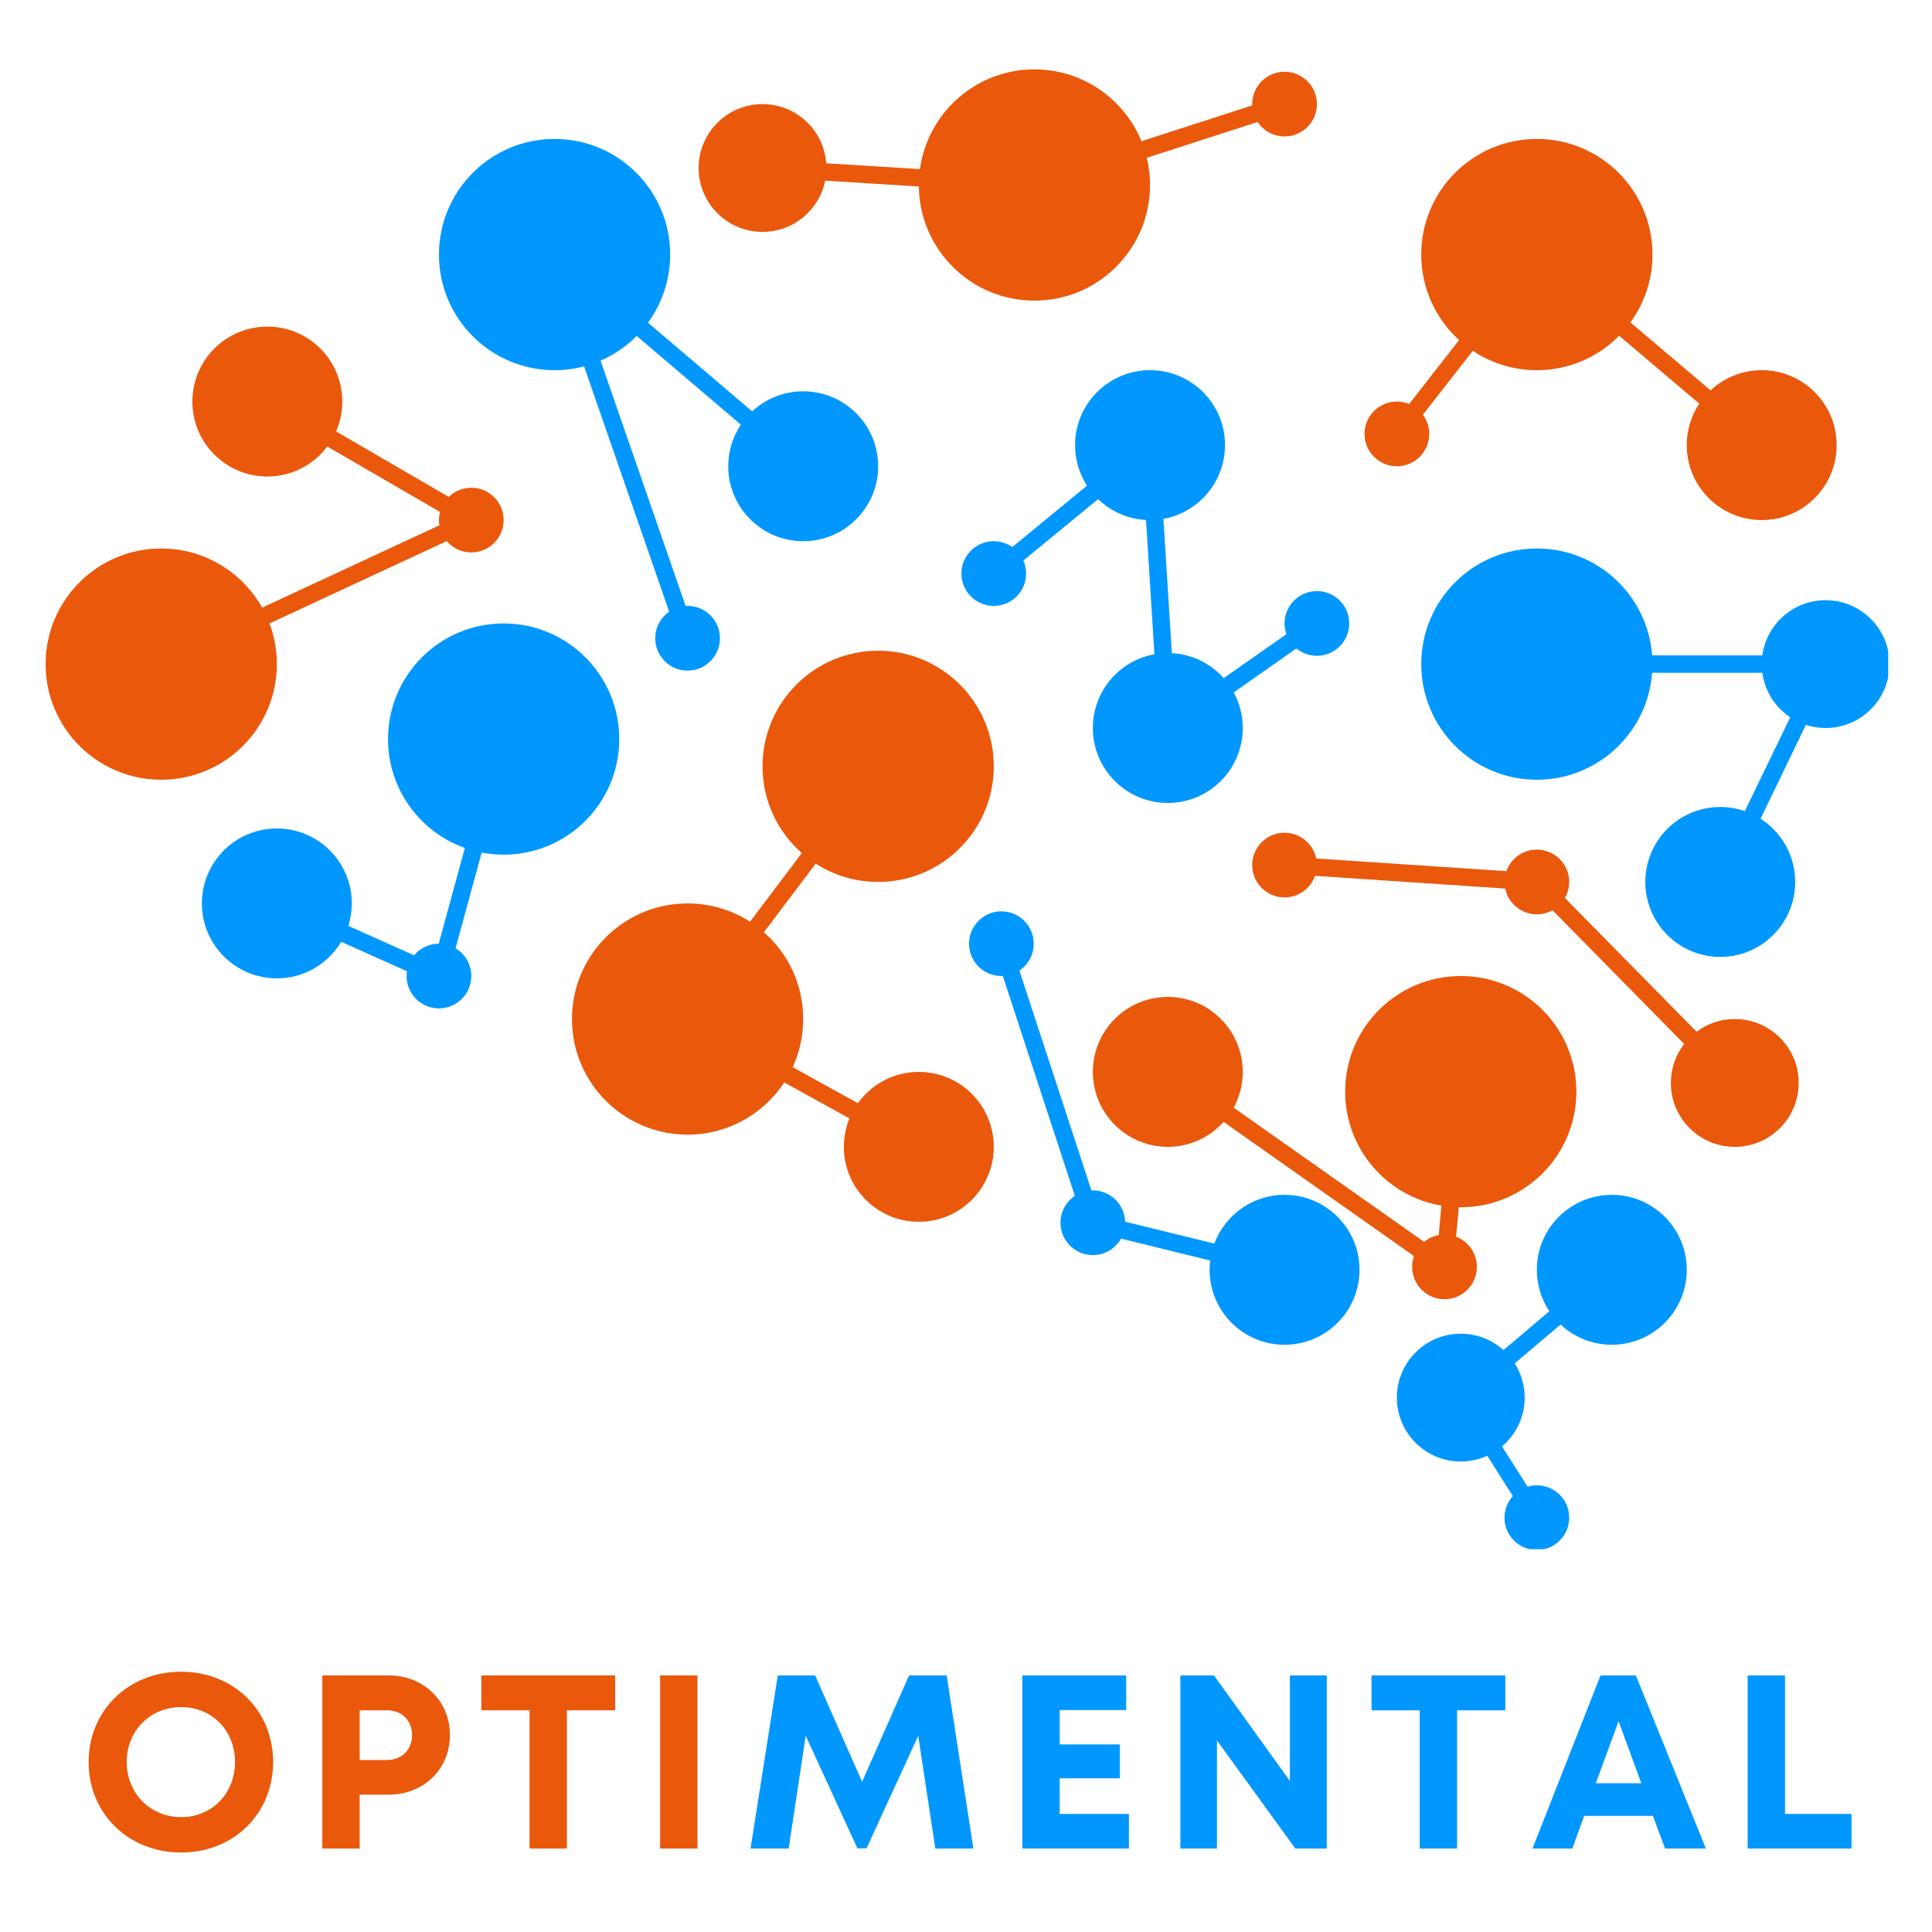 <svg xmlns="http://www.w3.org/2000/svg" xmlns:xlink="http://www.w3.org/1999/xlink" width="500" zoomAndPan="magnify" viewBox="0 0 375 375" height="500" preserveAspectRatio="xMidYMid meet" version="1.0"><defs><g/><clipPath id="502faed4f3"><path d="M 275 106 L 366.496 106 L 366.496 186 L 275 186 Z M 275 106 " clip-rule="nonzero"/></clipPath><clipPath id="85ae931c48"><path d="M 8.746 63 L 98 63 L 98 152 L 8.746 152 Z M 8.746 63 " clip-rule="nonzero"/></clipPath><clipPath id="cfdbb3be42"><path d="M 135 13.453 L 256 13.453 L 256 59 L 135 59 Z M 135 13.453 " clip-rule="nonzero"/></clipPath><clipPath id="f6a3791ecb"><path d="M 271 231 L 328 231 L 328 300.703 L 271 300.703 Z M 271 231 " clip-rule="nonzero"/></clipPath></defs><path fill="#ea580c" d="M 271.129 90.5 C 274.598 90.5 277.41 87.688 277.41 84.219 C 277.41 82.828 276.949 81.543 276.18 80.5 L 285.867 68.09 C 289.43 70.465 293.703 71.852 298.301 71.852 C 304.559 71.852 310.207 69.293 314.277 65.168 L 329.828 78.348 C 328.297 80.656 327.398 83.422 327.398 86.398 C 327.398 94.434 333.91 100.945 341.949 100.945 C 349.98 100.945 356.492 94.434 356.492 86.398 C 356.492 78.367 349.98 71.852 341.949 71.852 C 338.105 71.852 334.621 73.34 332.02 75.77 L 316.465 62.586 C 319.152 58.883 320.746 54.336 320.746 49.41 C 320.746 37.02 310.695 26.969 298.301 26.969 C 285.91 26.969 275.863 37.02 275.863 49.41 C 275.863 55.988 278.691 61.902 283.199 66.012 L 273.52 78.414 C 272.781 78.113 271.977 77.945 271.129 77.945 C 267.664 77.945 264.852 80.754 264.852 84.219 C 264.852 87.688 267.664 90.5 271.129 90.5 " fill-opacity="1" fill-rule="nonzero"/><path fill="#ea580c" d="M 276.406 241.039 L 239.453 214.996 C 240.578 212.934 241.215 210.566 241.215 208.055 C 241.215 200.02 234.703 193.504 226.668 193.504 C 218.633 193.504 212.121 200.02 212.121 208.055 C 212.121 216.086 218.633 222.602 226.668 222.602 C 230.973 222.602 234.84 220.73 237.504 217.758 L 274.461 243.809 C 274.23 244.461 274.094 245.164 274.094 245.902 C 274.094 249.371 276.906 252.18 280.375 252.18 C 283.84 252.18 286.652 249.371 286.652 245.902 C 286.652 243.227 284.973 240.945 282.617 240.043 L 283.148 234.32 C 283.277 234.32 283.402 234.328 283.531 234.328 C 295.926 234.328 305.973 224.281 305.973 211.887 C 305.973 199.496 295.926 189.445 283.531 189.445 C 271.141 189.445 261.094 199.496 261.094 211.887 C 261.094 223.004 269.172 232.223 279.777 234.008 L 279.25 239.73 C 278.184 239.922 277.211 240.383 276.406 241.039 " fill-opacity="1" fill-rule="nonzero"/><path fill="#0097ff" d="M 249.328 121.012 C 249.328 121.738 249.461 122.438 249.691 123.094 L 237.523 131.625 C 235.02 128.82 231.453 126.992 227.453 126.777 L 225.816 100.711 C 232.613 99.488 237.77 93.551 237.77 86.398 C 237.77 78.367 231.258 71.852 223.223 71.852 C 215.188 71.852 208.672 78.367 208.672 86.398 C 208.672 89.297 209.527 91.996 210.988 94.266 L 196.484 106.184 C 195.465 105.469 194.227 105.047 192.891 105.047 C 189.418 105.047 186.609 107.859 186.609 111.328 C 186.609 114.793 189.418 117.605 192.891 117.605 C 196.355 117.605 199.164 114.793 199.164 111.328 C 199.164 110.426 198.973 109.57 198.629 108.797 L 213.137 96.879 C 215.578 99.227 218.832 100.734 222.438 100.926 L 224.074 126.992 C 217.277 128.215 212.121 134.156 212.121 141.305 C 212.121 149.34 218.633 155.852 226.668 155.852 C 234.703 155.852 241.215 149.34 241.215 141.305 C 241.215 138.805 240.582 136.449 239.473 134.391 L 251.629 125.863 C 252.715 126.754 254.102 127.289 255.609 127.289 C 259.074 127.289 261.887 124.477 261.887 121.012 C 261.887 117.539 259.074 114.73 255.609 114.73 C 252.145 114.73 249.328 117.539 249.328 121.012 " fill-opacity="1" fill-rule="nonzero"/><g clip-path="url(#502faed4f3)"><path fill="#0097ff" d="M 354.352 116.5 C 348.074 116.5 342.891 121.16 342.066 127.211 L 320.676 127.211 C 319.809 115.605 310.129 106.461 298.301 106.461 C 285.91 106.461 275.863 116.508 275.863 128.902 C 275.863 141.297 285.91 151.344 298.301 151.344 C 310.129 151.344 319.809 142.195 320.676 130.594 L 342.066 130.594 C 342.555 134.191 344.59 137.301 347.48 139.227 L 338.668 157.441 C 337.176 156.922 335.57 156.637 333.898 156.637 C 325.863 156.637 319.355 163.148 319.355 171.184 C 319.355 179.219 325.863 185.734 333.898 185.734 C 341.934 185.734 348.449 179.219 348.449 171.184 C 348.449 166.027 345.762 161.496 341.715 158.914 L 350.523 140.699 C 351.73 141.09 353.016 141.305 354.352 141.305 C 361.203 141.305 366.754 135.75 366.754 128.902 C 366.754 122.051 361.203 116.5 354.352 116.5 " fill-opacity="1" fill-rule="nonzero"/></g><path fill="#0097ff" d="M 107.641 71.852 C 109.621 71.852 111.543 71.594 113.371 71.109 L 129.883 118.727 C 128.25 119.863 127.18 121.746 127.18 123.883 C 127.18 127.352 129.992 130.164 133.461 130.164 C 136.926 130.164 139.738 127.352 139.738 123.883 C 139.738 120.418 136.926 117.605 133.461 117.605 C 133.332 117.605 133.207 117.617 133.078 117.625 L 116.566 70 C 119.207 68.855 121.582 67.219 123.578 65.203 L 143.801 82.418 C 142.258 84.734 141.352 87.512 141.352 90.5 C 141.352 98.535 147.867 105.047 155.898 105.047 C 163.934 105.047 170.449 98.535 170.449 90.5 C 170.449 82.469 163.934 75.953 155.898 75.953 C 152.074 75.953 148.594 77.434 145.996 79.848 L 125.77 62.629 C 128.477 58.922 130.078 54.355 130.078 49.41 C 130.078 37.02 120.031 26.969 107.641 26.969 C 95.246 26.969 85.199 37.02 85.199 49.41 C 85.199 61.805 95.246 71.852 107.641 71.852 " fill-opacity="1" fill-rule="nonzero"/><path fill="#0097ff" d="M 97.754 165.891 C 110.148 165.891 120.195 155.844 120.195 143.449 C 120.195 131.055 110.148 121.012 97.754 121.012 C 85.363 121.012 75.316 131.055 75.316 143.449 C 75.316 153.203 81.539 161.5 90.23 164.594 L 85.156 183.172 C 83.234 183.184 81.516 184.059 80.371 185.43 L 67.613 179.719 C 68.047 178.34 68.281 176.875 68.281 175.355 C 68.281 167.316 61.77 160.805 53.734 160.805 C 45.699 160.805 39.188 167.316 39.188 175.355 C 39.188 183.387 45.699 189.898 53.734 189.898 C 59.047 189.898 63.691 187.055 66.23 182.801 L 78.996 188.523 C 78.949 188.824 78.918 189.133 78.918 189.445 C 78.918 192.914 81.73 195.727 85.199 195.727 C 88.664 195.727 91.477 192.914 91.477 189.445 C 91.477 187.16 90.25 185.164 88.422 184.066 L 93.492 165.48 C 94.875 165.746 96.297 165.891 97.754 165.891 " fill-opacity="1" fill-rule="nonzero"/><g clip-path="url(#85ae931c48)"><path fill="#ea580c" d="M 53.734 128.902 C 53.734 126.121 53.227 123.461 52.305 121.012 L 86.711 105.027 C 87.859 106.371 89.566 107.227 91.477 107.227 C 94.945 107.227 97.754 104.414 97.754 100.945 C 97.754 97.48 94.945 94.668 91.477 94.668 C 89.773 94.668 88.234 95.352 87.102 96.449 L 65.234 83.738 C 66.004 81.965 66.438 80.004 66.438 77.945 C 66.438 69.91 59.922 63.395 51.891 63.395 C 43.855 63.395 37.34 69.91 37.34 77.945 C 37.34 85.977 43.855 92.492 51.891 92.492 C 56.652 92.492 60.879 90.203 63.531 86.664 L 85.406 99.375 C 85.273 99.879 85.199 100.402 85.199 100.945 C 85.199 101.293 85.234 101.625 85.285 101.957 L 50.875 117.941 C 47.031 111.094 39.707 106.461 31.293 106.461 C 18.898 106.461 8.852 116.508 8.852 128.902 C 8.852 141.297 18.898 151.344 31.293 151.344 C 43.688 151.344 53.734 141.297 53.734 128.902 " fill-opacity="1" fill-rule="nonzero"/></g><path fill="#ea580c" d="M 336.719 197.793 C 333.938 197.793 331.367 198.707 329.305 200.254 L 303.746 174.301 C 304.277 173.383 304.582 172.32 304.582 171.184 C 304.582 167.719 301.77 164.906 298.301 164.906 C 295.57 164.906 293.25 166.656 292.391 169.094 L 255.477 166.629 C 254.883 163.777 252.355 161.633 249.328 161.633 C 245.863 161.633 243.051 164.445 243.051 167.914 C 243.051 171.379 245.863 174.188 249.328 174.188 C 252.062 174.188 254.383 172.441 255.242 170 L 292.156 172.469 C 292.75 175.32 295.277 177.465 298.301 177.465 C 299.406 177.465 300.441 177.18 301.34 176.68 L 326.895 202.629 C 325.277 204.723 324.316 207.348 324.316 210.195 C 324.316 217.047 329.867 222.602 336.719 222.602 C 343.57 222.602 349.121 217.047 349.121 210.195 C 349.121 203.344 343.57 197.793 336.719 197.793 " fill-opacity="1" fill-rule="nonzero"/><g clip-path="url(#cfdbb3be42)"><path fill="#ea580c" d="M 148.008 45.012 C 154.016 45.012 159.027 40.738 160.168 35.062 L 178.348 36.199 C 178.504 48.457 188.484 58.352 200.781 58.352 C 213.176 58.352 223.223 48.301 223.223 35.906 C 223.223 34.09 223 32.324 222.59 30.633 L 244.098 23.676 C 245.223 25.367 247.148 26.484 249.328 26.484 C 252.797 26.484 255.609 23.676 255.609 20.207 C 255.609 16.738 252.797 13.926 249.328 13.926 C 245.863 13.926 243.051 16.738 243.051 20.207 C 243.051 20.289 243.059 20.371 243.062 20.453 L 221.555 27.414 C 218.203 19.234 210.168 13.465 200.781 13.465 C 189.434 13.465 180.059 21.891 178.559 32.824 L 160.371 31.688 C 159.902 25.27 154.547 20.207 148.008 20.207 C 141.156 20.207 135.602 25.758 135.602 32.609 C 135.602 39.461 141.156 45.012 148.008 45.012 " fill-opacity="1" fill-rule="nonzero"/></g><g clip-path="url(#f6a3791ecb)"><path fill="#0097ff" d="M 312.852 231.918 C 304.816 231.918 298.301 238.434 298.301 246.465 C 298.301 249.441 299.195 252.207 300.73 254.508 L 291.82 262.047 C 289.625 260.07 286.719 258.871 283.531 258.871 C 276.684 258.871 271.129 264.426 271.129 271.273 C 271.129 278.121 276.684 283.68 283.531 283.68 C 285.371 283.68 287.113 283.273 288.684 282.559 L 293.641 290.383 C 292.641 291.496 292.023 292.965 292.023 294.578 C 292.023 298.047 294.836 300.855 298.301 300.855 C 301.77 300.855 304.582 298.047 304.582 294.578 C 304.582 291.109 301.77 288.301 298.301 288.301 C 297.672 288.301 297.07 288.395 296.496 288.566 L 291.539 280.746 C 294.23 278.469 295.938 275.07 295.938 271.273 C 295.938 268.828 295.227 266.551 294.004 264.629 L 302.914 257.09 C 305.52 259.523 309.008 261.016 312.852 261.016 C 320.883 261.016 327.398 254.504 327.398 246.465 C 327.398 238.434 320.883 231.918 312.852 231.918 " fill-opacity="1" fill-rule="nonzero"/></g><path fill="#ea580c" d="M 178.34 208.055 C 173.465 208.055 169.156 210.453 166.516 214.133 L 153.863 207.137 C 155.168 204.293 155.898 201.129 155.898 197.793 C 155.898 191.078 152.949 185.062 148.277 180.949 L 158.328 167.625 C 161.824 169.875 165.98 171.184 170.449 171.184 C 182.84 171.184 192.891 161.137 192.891 148.742 C 192.891 136.352 182.84 126.305 170.449 126.305 C 158.055 126.305 148.008 136.352 148.008 148.742 C 148.008 155.453 150.957 161.477 155.629 165.586 L 145.578 178.91 C 142.082 176.664 137.926 175.355 133.461 175.355 C 121.066 175.355 111.02 185.398 111.02 197.793 C 111.02 210.188 121.066 220.234 133.461 220.234 C 141.309 220.234 148.211 216.203 152.223 210.098 L 164.875 217.09 C 164.18 218.789 163.793 220.652 163.793 222.602 C 163.793 230.637 170.305 237.148 178.34 237.148 C 186.375 237.148 192.891 230.637 192.891 222.602 C 192.891 214.566 186.375 208.055 178.34 208.055 " fill-opacity="1" fill-rule="nonzero"/><path fill="#0097ff" d="M 249.328 231.918 C 243.086 231.918 237.762 235.855 235.699 241.383 L 218.391 237.133 C 218.277 233.758 215.52 231.055 212.121 231.055 C 212.027 231.055 211.941 231.066 211.848 231.07 L 197.863 188.387 C 199.543 187.262 200.648 185.344 200.648 183.172 C 200.648 179.699 197.84 176.891 194.371 176.891 C 190.906 176.891 188.094 179.699 188.094 183.172 C 188.094 186.637 190.906 189.445 194.371 189.445 C 194.465 189.445 194.551 189.438 194.645 189.434 L 208.629 232.117 C 206.949 233.242 205.84 235.16 205.84 237.336 C 205.84 240.801 208.652 243.613 212.121 243.613 C 214.465 243.613 216.508 242.324 217.586 240.418 L 234.898 244.668 C 234.824 245.258 234.785 245.859 234.785 246.465 C 234.785 254.504 241.297 261.016 249.328 261.016 C 257.367 261.016 263.879 254.504 263.879 246.465 C 263.879 238.434 257.367 231.918 249.328 231.918 " fill-opacity="1" fill-rule="nonzero"/><g fill="#ea580c" fill-opacity="1"><g transform="translate(15.377, 358.8)"><g><path d="M 19.777 0.77 C 30 0.77 37.633 -6.77 37.633 -16.801 C 37.633 -26.785 30 -34.32 19.777 -34.32 C 9.504 -34.32 1.824 -26.734 1.824 -16.801 C 1.824 -6.816 9.504 0.77 19.777 0.77 Z M 19.777 -6.098 C 13.777 -6.098 9.215 -10.754 9.215 -16.801 C 9.215 -22.848 13.777 -27.457 19.777 -27.457 C 25.777 -27.457 30.238 -22.895 30.238 -16.801 C 30.238 -10.703 25.777 -6.098 19.777 -6.098 Z M 19.777 -6.098 "/></g></g></g><g fill="#ea580c" fill-opacity="1"><g transform="translate(58.721, 358.8)"><g><path d="M 16.754 -33.602 L 3.84 -33.602 L 3.84 0 L 11.09 0 L 11.09 -10.465 L 16.754 -10.465 C 23.52 -10.465 28.609 -15.406 28.609 -22.031 C 28.609 -28.656 23.473 -33.602 16.754 -33.602 Z M 16.414 -17.184 L 11.09 -17.184 L 11.09 -26.832 L 16.414 -26.832 C 19.297 -26.832 21.266 -24.816 21.266 -22.031 C 21.266 -19.246 19.297 -17.184 16.414 -17.184 Z M 16.414 -17.184 "/></g></g></g><g fill="#ea580c" fill-opacity="1"><g transform="translate(92.417, 358.8)"><g><path d="M 26.977 -33.602 L 1.008 -33.602 L 1.008 -26.832 L 10.367 -26.832 L 10.367 0 L 17.617 0 L 17.617 -26.832 L 26.977 -26.832 Z M 26.977 -33.602 "/></g></g></g><g fill="#ea580c" fill-opacity="1"><g transform="translate(124.289, 358.8)"><g><path d="M 3.84 0 L 11.09 0 L 11.09 -33.602 L 3.84 -33.602 Z M 3.84 0 "/></g></g></g><g fill="#0097ff" fill-opacity="1"><g transform="translate(143.955, 358.8)"><g><path d="M 44.977 0 L 39.793 -33.602 L 32.496 -33.602 L 23.375 -12.961 L 14.258 -33.602 L 7.008 -33.602 L 1.727 0 L 9.121 0 L 12.434 -21.887 L 22.465 -0.047 L 24.238 -0.047 L 34.273 -21.887 L 37.586 0 Z M 44.977 0 "/></g></g></g><g fill="#0097ff" fill-opacity="1"><g transform="translate(194.595, 358.8)"><g><path d="M 11.09 -6.719 L 11.09 -13.633 L 22.754 -13.633 L 22.754 -20.207 L 11.09 -20.207 L 11.09 -26.879 L 24 -26.879 L 24 -33.602 L 3.84 -33.602 L 3.84 0 L 24.527 0 L 24.527 -6.719 Z M 11.09 -6.719 "/></g></g></g><g fill="#0097ff" fill-opacity="1"><g transform="translate(225.267, 358.8)"><g><path d="M 25.105 -33.602 L 25.105 -13.105 L 10.367 -33.602 L 3.84 -33.602 L 3.84 0 L 10.945 0 L 10.945 -20.977 L 26.16 0 L 32.258 0 L 32.258 -33.602 Z M 25.105 -33.602 "/></g></g></g><g fill="#0097ff" fill-opacity="1"><g transform="translate(265.202, 358.8)"><g><path d="M 26.977 -33.602 L 1.008 -33.602 L 1.008 -26.832 L 10.367 -26.832 L 10.367 0 L 17.617 0 L 17.617 -26.832 L 26.977 -26.832 Z M 26.977 -33.602 "/></g></g></g><g fill="#0097ff" fill-opacity="1"><g transform="translate(297.074, 358.8)"><g><path d="M 26.113 0 L 34.031 0 L 20.449 -33.602 L 13.586 -33.602 L 0.383 0 L 8.113 0 L 10.414 -6.336 L 23.762 -6.336 Z M 17.09 -24.719 L 21.504 -12.672 L 12.672 -12.672 Z M 17.09 -24.719 "/></g></g></g><g fill="#0097ff" fill-opacity="1"><g transform="translate(335.378, 358.8)"><g><path d="M 11.09 -6.719 L 11.09 -33.602 L 3.84 -33.602 L 3.84 0 L 24 0 L 24 -6.719 Z M 11.09 -6.719 "/></g></g></g></svg>